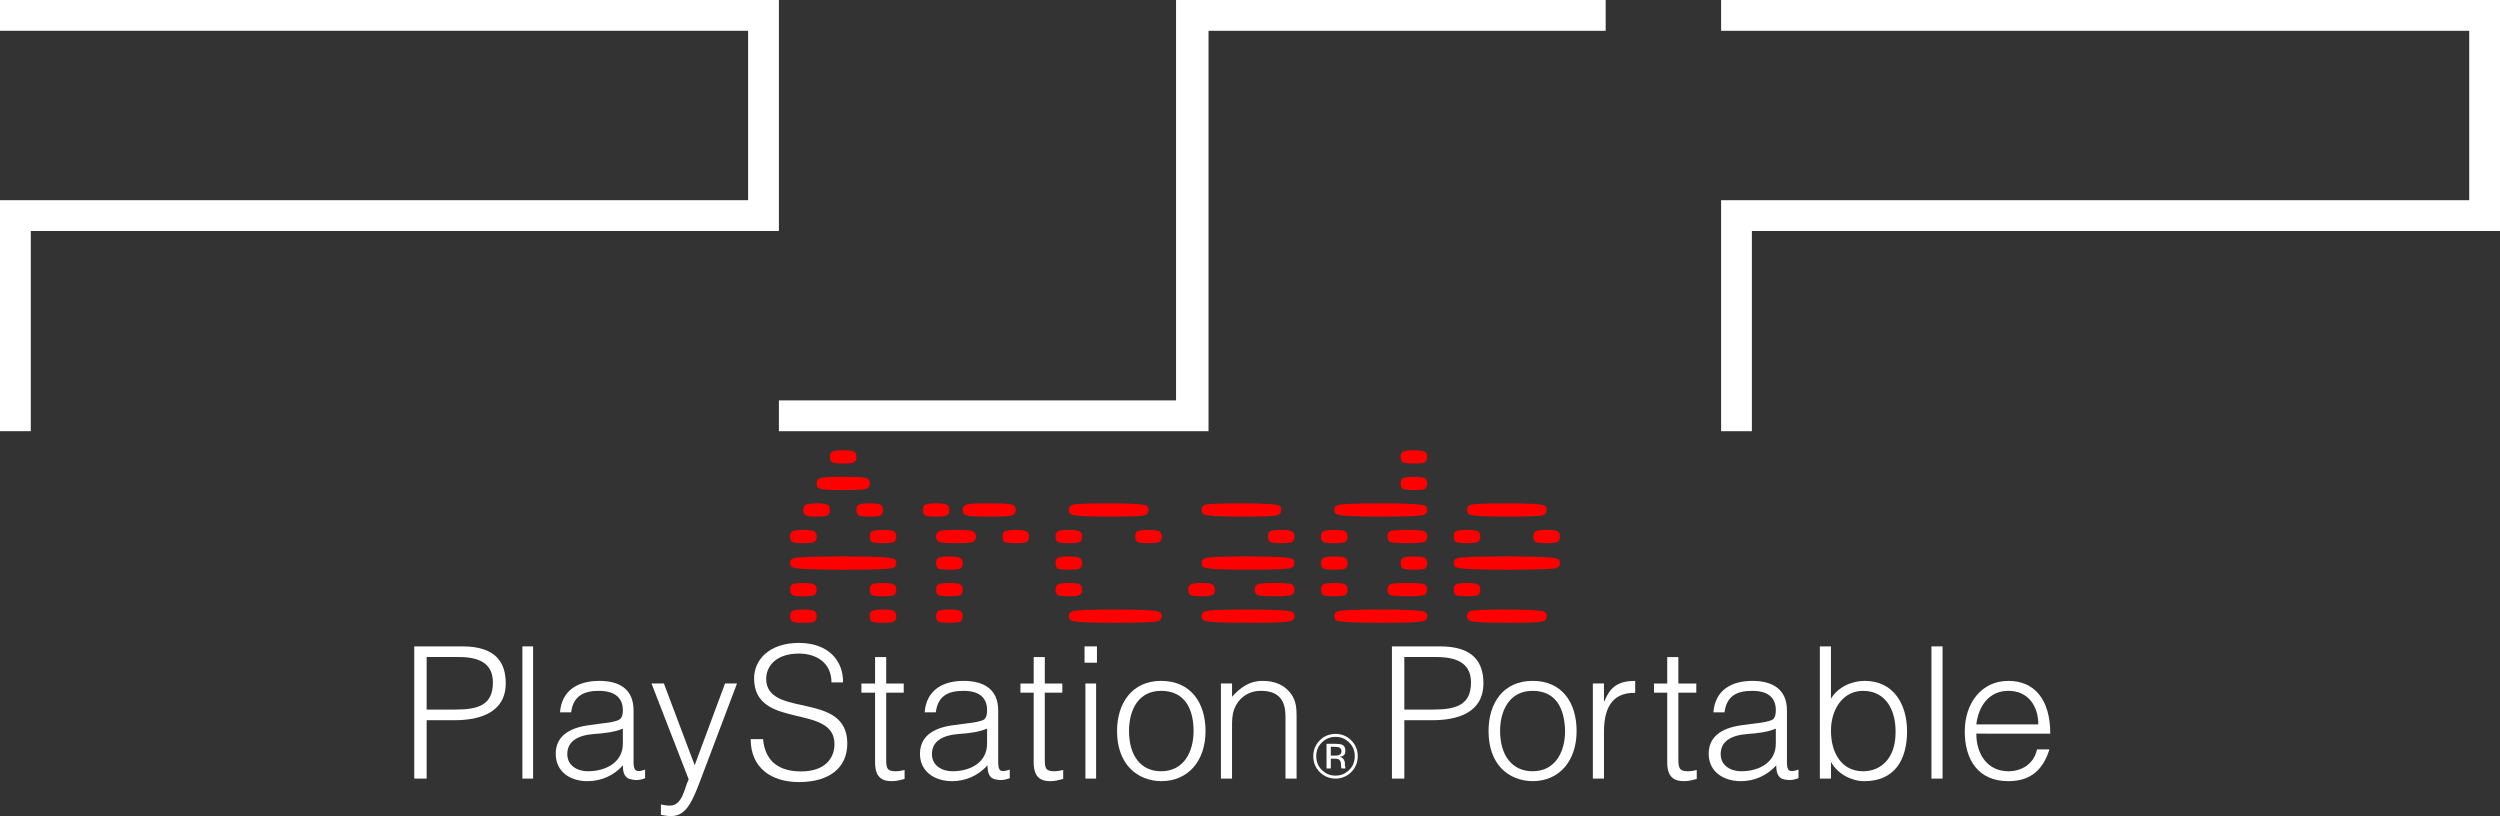 <?xml version="1.0" encoding="UTF-8" standalone="no"?>
<!-- Generator: Adobe Illustrator 13.0.0, SVG Export Plug-In . SVG Version: 6.00 Build 14948)  -->

<svg
   xmlns:dc="http://purl.org/dc/elements/1.1/"
   xmlns:cc="http://creativecommons.org/ns#"
   xmlns:rdf="http://www.w3.org/1999/02/22-rdf-syntax-ns#"
   xmlns:svg="http://www.w3.org/2000/svg"
   xmlns="http://www.w3.org/2000/svg"
   xmlns:sodipodi="http://sodipodi.sourceforge.net/DTD/sodipodi-0.dtd"
   xmlns:inkscape="http://www.inkscape.org/namespaces/inkscape"
   version="1.2"
   id="svg4237"
   sodipodi:version="0.32"
   inkscape:version="0.92.3 (2405546, 2018-03-11)"
   sodipodi:docname="system.svg"
   x="0px"
   y="0px"
   width="566.929px"
   height="185.059px"
   viewBox="0 0 566.929 185.059"
   xml:space="preserve"><rect x="0" y="0" width="566.929" height="185.059" fill="#333333" stroke="none"/><defs
     id="defs28" /><sodipodi:namedview
     id="base"
     bordercolor="#666666"
     inkscape:cx="98.45167"
     inkscape:zoom="0.98994949"
     inkscape:cy="50.223846"
     pagecolor="#ffffff"
     borderopacity="1.0"
     inkscape:window-x="0"
     inkscape:pageshadow="2"
     inkscape:current-layer="layer1"
     inkscape:window-width="1920"
     inkscape:window-y="0"
     inkscape:pageopacity="0.0"
     inkscape:window-height="1015"
     inkscape:document-units="px"
     showgrid="false"
     inkscape:pagecheckerboard="true"
     inkscape:window-maximized="1" /><g
     id="layer1"
     transform="translate(2.322,-490.726)"
     inkscape:groupmode="layer"
     inkscape:label="Ebene 1"><path
       id="path6905"
       d="m 100.923,651.636 c 5.332,0 8.531,-1.087 8.531,-6.155 0,-3.752 -2.327,-5.76 -7.658,-5.76 h -7.368 v 11.915 z m -9.306,15.655 v -29.984 h 10.955 c 7.755,0 9.792,3.878 9.792,8.375 0,6.699 -6.011,8.366 -11.537,8.366 h -6.399 v 13.242 l -2.811,0.001"
       style="fill:#ffffff;fill-opacity:1"
       inkscape:connector-curvature="0" /><path
       id="path6907"
       d="m 116.143,667.291 h 2.424 v -29.984 h -2.424 z"
       style="fill:#ffffff;fill-opacity:1"
       inkscape:connector-curvature="0" /><path
       id="path6909"
       d="m 138.925,655.958 c -2.132,0.872 -4.362,1.047 -6.494,1.213 -3.782,0.289 -6.107,1.666 -6.107,4.575 0,2.637 2.327,3.878 4.654,3.878 3.974,0 7.949,-1.92 7.949,-6.292 z m -4.265,-1.241 c 0.969,-0.087 2.521,-0.339 3.296,-0.718 0.873,-0.369 0.969,-1.492 0.969,-2.238 0,-2.54 -1.551,-4.372 -5.428,-4.372 -3.393,0 -5.816,1.124 -6.302,4.867 h -2.521 c 0.388,-5.081 4.168,-7.126 8.919,-7.126 4.362,0 7.756,1.716 7.756,6.708 v 11.741 c 0,1.957 0.581,2.414 2.617,1.666 v 1.959 c -0.291,0.126 -1.163,0.416 -1.938,0.416 -0.389,0 -0.679,-0.038 -1.066,-0.125 -1.745,-0.242 -2.037,-1.706 -2.037,-3.21 -2.037,2.338 -4.944,3.588 -8.046,3.588 -3.781,0 -7.175,-2.046 -7.175,-6.204 0,-3.616 2.521,-5.826 7.562,-6.495 l 3.394,-0.457"
       style="fill:#ffffff;fill-opacity:1"
       inkscape:connector-curvature="0" /><path
       id="path6911"
       d="m 147.553,673.156 c 0.679,0.126 1.356,0.262 2.036,0.262 2.909,0 3.296,-4.09 4.265,-5.962 l -8.434,-21.735 h 2.812 l 6.98,18.536 6.882,-18.536 h 2.715 L 156.762,667 c -2.037,5.409 -3.393,8.784 -6.883,8.784 -0.873,0 -1.648,-0.125 -2.327,-0.29 l 0.001,-2.338"
       style="fill:#ffffff;fill-opacity:1"
       inkscape:connector-curvature="0" /><path
       id="path6913"
       d="m 170.722,658.334 c 0.485,5.37 3.976,7.328 8.628,7.328 5.332,0 7.562,-2.906 7.562,-6.204 0,-9.287 -18.226,-3.121 -18.226,-14.898 0,-4.171 3.393,-8.038 10.179,-8.038 6.689,0 10.082,4.071 9.985,8.959 h -2.617 c 0,-4.587 -3.587,-6.544 -7.368,-6.544 -5.817,0 -7.853,3.537 -7.368,6.62 1.26,7.736 18.323,2.161 18.323,13.775 0,5.508 -4.072,8.746 -10.955,8.746 -6.302,0 -10.955,-3.238 -10.955,-9.743 l 2.812,-0.001"
       style="fill:#ffffff;fill-opacity:1"
       inkscape:connector-curvature="0" /><path
       id="path6915"
       d="m 202.812,667.37 c -0.582,0.125 -1.648,0.504 -2.909,0.504 -2.424,0 -3.781,-1.086 -3.781,-4.294 v -15.783 h -3.103 v -2.074 h 3.103 v -6.001 h 2.521 v 6.001 h 3.975 v 2.074 h -3.975 v 14.785 c 0,2.133 0,3.043 2.132,3.043 0.679,0 1.356,-0.126 2.037,-0.29 v 2.035"
       style="fill:#ffffff;fill-opacity:1"
       inkscape:connector-curvature="0" /><path
       id="path6917"
       d="m 221.52,655.958 c -2.132,0.872 -4.264,1.047 -6.398,1.213 -3.78,0.289 -6.107,1.666 -6.107,4.575 0,2.637 2.327,3.878 4.655,3.878 3.974,0 7.851,-1.92 7.851,-6.292 z m -4.168,-1.241 c 0.873,-0.087 2.425,-0.339 3.297,-0.718 0.776,-0.369 0.872,-1.492 0.872,-2.238 0,-2.54 -1.454,-4.372 -5.332,-4.372 -3.489,0 -5.816,1.124 -6.301,4.867 h -2.521 c 0.387,-5.081 4.168,-7.126 8.821,-7.126 4.364,0 7.853,1.716 7.853,6.708 v 11.741 c 0,1.957 0.486,2.414 2.619,1.666 v 1.959 c -0.389,0.126 -1.262,0.416 -1.939,0.416 -0.388,0 -0.775,-0.038 -1.164,-0.125 -1.648,-0.242 -1.939,-1.706 -1.939,-3.21 -2.134,2.338 -4.943,3.588 -8.046,3.588 -3.781,0 -7.271,-2.046 -7.271,-6.204 0,-3.616 2.521,-5.826 7.562,-6.495 l 3.489,-0.457"
       style="fill:#ffffff;fill-opacity:1"
       inkscape:connector-curvature="0" /><path
       id="path6919"
       d="m 238.778,667.37 c -0.581,0.125 -1.649,0.504 -2.908,0.504 -2.423,0 -3.781,-1.086 -3.781,-4.294 v -15.783 h -3.006 v -2.074 h 3.006 v -6.001 h 2.521 v 6.001 h 3.975 v 2.074 h -3.975 v 14.785 c 0,2.133 0,3.043 2.132,3.043 0.678,0 1.358,-0.126 2.037,-0.29 v 2.035"
       style="fill:#ffffff;fill-opacity:1"
       inkscape:connector-curvature="0" /><path
       id="path6921"
       d="m 246.243,667.291 h -2.425 v -21.569 h 2.425 z m -2.619,-26.283 v -3.701 h 2.812 v 3.701 h -2.812"
       style="fill:#ffffff;fill-opacity:1"
       inkscape:connector-curvature="0" /><path
       id="path6923"
       d="m 260.978,647.389 c -5.235,0 -7.271,4.449 -7.271,9.112 0,5.371 2.521,9.122 7.271,9.122 5.234,0 7.368,-4.498 7.368,-9.122 0,-5.08 -2.036,-9.112 -7.368,-9.112 z m -9.985,9.111 c 0,-6.281 3.393,-11.371 9.985,-11.371 6.785,0 10.082,5.04 10.082,11.371 0,6.837 -3.975,11.372 -10.082,11.372 -5.429,-0.086 -9.985,-3.829 -9.985,-11.372"
       style="fill:#ffffff;fill-opacity:1"
       inkscape:connector-curvature="0" /><path
       id="path6925"
       d="m 277.071,667.291 h -2.521 v -21.569 h 2.521 v 2.995 c 1.938,-2.123 3.975,-3.587 6.883,-3.587 2.713,0 5.041,0.833 6.592,3.083 1.064,1.552 1.162,3.169 1.162,4.953 v 14.124 h -2.521 v -14.076 c 0,-3.866 -1.647,-5.825 -5.623,-5.825 -3.103,0 -5.235,1.996 -6.01,4.196 -0.486,1.377 -0.486,2.59 -0.486,4.092 v 11.614"
       style="fill:#ffffff;fill-opacity:1"
       inkscape:connector-curvature="0" /><path
       id="path6927"
       d="m 301.499,660.283 c -0.291,-0.136 -0.678,-0.204 -1.258,-0.204 h -0.777 v 1.997 h 0.875 c 0.386,0 0.773,-0.038 0.968,-0.114 0.387,-0.155 0.582,-0.445 0.582,-0.873 0,-0.399 -0.195,-0.671 -0.39,-0.806 z m -1.065,-0.883 c 0.681,0 1.164,0.059 1.551,0.193 0.582,0.243 0.775,0.708 0.775,1.416 0,0.494 -0.099,0.854 -0.484,1.086 -0.194,0.126 -0.483,0.215 -0.774,0.271 0.387,0.067 0.678,0.262 0.871,0.553 0.194,0.301 0.291,0.593 0.291,0.873 v 0.407 c 0,0.135 0,0.281 0.098,0.418 0,0.154 0,0.251 0,0.299 v 0.068 h -0.873 c 0,-0.021 0,-0.039 0,-0.049 0,-0.021 0,-0.05 0,-0.078 l -0.096,-0.173 v -0.447 c 0,-0.658 -0.195,-1.086 -0.486,-1.289 -0.193,-0.126 -0.58,-0.185 -1.066,-0.185 h -0.773 v 2.221 h -0.971 V 659.4 h 1.937 z m -3.004,-0.29 c -0.873,0.853 -1.263,1.89 -1.263,3.091 0,1.231 0.39,2.27 1.263,3.123 0.872,0.863 1.841,1.289 3.103,1.289 1.262,0 2.229,-0.426 3.103,-1.289 0.872,-0.854 1.263,-1.891 1.263,-3.123 0,-1.201 -0.391,-2.238 -1.263,-3.091 -0.872,-0.854 -1.841,-1.281 -3.103,-1.281 -1.262,-10e-4 -2.231,0.426 -3.103,1.281 z m 6.689,6.687 c -0.97,0.99 -2.229,1.493 -3.586,1.493 -1.359,0 -2.619,-0.504 -3.586,-1.493 -0.972,-0.987 -1.455,-2.189 -1.455,-3.597 0,-1.386 0.483,-2.588 1.455,-3.567 0.967,-0.998 2.227,-1.482 3.586,-1.482 1.356,0 2.616,0.483 3.586,1.482 0.969,0.97 1.455,2.172 1.455,3.567 0,1.409 -0.487,2.61 -1.455,3.597"
       style="fill:#ffffff;fill-opacity:1"
       inkscape:connector-curvature="0" /><path
       id="path6929"
       d="m 322.634,651.636 c 5.332,0 8.627,-1.087 8.627,-6.155 0,-3.752 -2.422,-5.76 -7.754,-5.76 h -7.369 v 11.915 z m -9.304,15.655 v -29.984 h 10.955 c 7.756,0 9.789,3.878 9.789,8.375 0,6.699 -5.914,8.366 -11.535,8.366 h -6.4 v 13.242 l -2.809,0.001"
       style="fill:#ffffff;fill-opacity:1"
       inkscape:connector-curvature="0" /><path
       id="path6931"
       d="m 345.222,647.389 c -5.234,0 -7.365,4.449 -7.365,9.112 0,5.371 2.615,9.122 7.365,9.122 5.236,0 7.369,-4.498 7.369,-9.122 -0.097,-5.08 -2.037,-9.112 -7.369,-9.112 z m -9.984,9.111 c 0,-6.281 3.297,-11.371 9.984,-11.371 6.787,0 9.986,5.04 9.986,11.371 0,6.837 -3.975,11.372 -9.986,11.372 -5.525,-0.086 -9.984,-3.829 -9.984,-11.372"
       style="fill:#ffffff;fill-opacity:1"
       inkscape:connector-curvature="0" /><path
       id="path6933"
       d="m 361.414,667.291 h -2.521 v -21.569 h 2.521 v 4.044 h 0.098 c 1.354,-3.463 3.393,-4.635 6.98,-4.635 v 2.716 c -5.625,-0.126 -7.076,4.032 -7.076,8.86 v 10.584"
       style="fill:#ffffff;fill-opacity:1"
       inkscape:connector-curvature="0" /><path
       id="path6935"
       d="m 382.451,667.37 c -0.582,0.125 -1.648,0.504 -2.813,0.504 -2.52,0 -3.879,-1.086 -3.879,-4.294 v -15.783 h -3.004 v -2.074 h 3.004 v -6.001 h 2.521 v 6.001 h 4.072 v 2.074 h -4.072 v 14.785 c 0,2.133 0.098,3.043 2.133,3.043 0.682,0 1.455,-0.126 2.037,-0.29 v 2.035"
       style="fill:#ffffff;fill-opacity:1"
       inkscape:connector-curvature="0" /><path
       id="path6937"
       d="m 400.384,655.958 c -2.133,0.872 -4.266,1.047 -6.398,1.213 -3.781,0.289 -6.107,1.666 -6.107,4.575 0,2.637 2.328,3.878 4.652,3.878 3.977,0 7.854,-1.92 7.854,-6.292 v -3.374 z m -4.17,-1.241 c 0.871,-0.087 2.424,-0.339 3.297,-0.718 0.777,-0.369 0.873,-1.492 0.873,-2.238 0,-2.54 -1.455,-4.372 -5.332,-4.372 -3.488,0 -5.816,1.124 -6.301,4.867 h -2.521 c 0.387,-5.081 4.17,-7.126 8.822,-7.126 4.363,0 7.854,1.716 7.854,6.708 v 11.741 c 0,1.957 0.482,2.414 2.617,1.666 v 1.959 c -0.389,0.126 -1.262,0.416 -1.938,0.416 -0.389,0 -0.777,-0.038 -1.164,-0.125 -1.646,-0.242 -1.938,-1.706 -1.938,-3.21 -2.135,2.338 -4.945,3.588 -8.051,3.588 -3.777,0 -7.27,-2.046 -7.27,-6.204 0,-3.616 2.52,-5.826 7.561,-6.495 l 3.491,-0.457"
       style="fill:#ffffff;fill-opacity:1"
       inkscape:connector-curvature="0" /><path
       id="path6939"
       d="m 420.162,665.623 c 4.168,0 7.27,-3.043 7.369,-8.452 0.191,-5.41 -2.23,-9.782 -7.369,-9.782 -4.557,0 -7.271,4.158 -7.271,9.026 -0.003,5.214 2.521,9.208 7.271,9.208 z m -7.274,1.668 h -2.52 v -29.984 h 2.52 v 11.865 c 1.555,-2.618 4.654,-4.043 7.66,-4.043 6.59,0 9.598,5.38 9.598,11.42 0,6.359 -2.715,11.323 -9.693,11.323 -2.813,0 -6.01,-1.541 -7.561,-4.372 v 0 3.791"
       style="fill:#ffffff;fill-opacity:1"
       inkscape:connector-curvature="0" /><path
       id="path6941"
       d="m 435.673,667.291 h 2.52 v -29.984 h -2.52 z"
       style="fill:#ffffff;fill-opacity:1"
       inkscape:connector-curvature="0" /><path
       id="path6943"
       d="m 459.908,654.999 c 0,-4.198 -2.326,-7.61 -6.785,-7.61 -4.459,0 -6.787,3.538 -7.271,7.61 z m -14.057,2.093 c 0,4.654 2.521,8.532 7.271,8.532 3.199,0 5.816,-1.794 6.494,-4.953 h 2.811 c -1.26,4.07 -3.779,7.203 -9.305,7.203 -6.885,0 -9.891,-4.915 -9.891,-11.282 0,-6.293 3.686,-11.461 9.891,-11.461 5.914,0 9.5,4.218 9.5,11.962 l -16.771,-10e-4"
       style="fill:#ffffff;fill-opacity:1"
       inkscape:connector-curvature="0" /><path
       id="path6945"
       d="M -2.322,490.726 H 174.31 v 52.38 H 4.657 v 45.398 h -6.979 v -52.38 H 167.33 v -38.42 H -2.322 v -6.978"
       style="fill:#ffffff;fill-opacity:1"
       inkscape:connector-curvature="0" /><path
       id="path6947"
       d="m 394.956,543.106 v 45.398 h -6.98 v -52.38 h 169.65 v -38.42 h -169.65 v -6.979 h 176.631 v 52.38 H 394.956"
       style="fill:#ffffff;fill-opacity:1"
       inkscape:connector-curvature="0" /><path
       id="path6949"
       d="m 264.371,490.726 v 90.798 H 174.31 v 6.98 h 97.428 v -90.8 H 361.8 v -6.979 h -97.429"
       style="fill:#ffffff;fill-opacity:1"
       inkscape:connector-curvature="0" /><g
       transform="matrix(0.86,0,0,0.86,-181.118,524.25)"
       aria-label="Arcade"
       style="font-style:normal;font-variant:normal;font-weight:normal;font-stretch:normal;font-size:37.5px;line-height:1.25;font-family:'Glass TTY VT220';-inkscape-font-specification:'Glass TTY VT220';letter-spacing:0px;word-spacing:0px;fill:#000000;fill-opacity:1;stroke:none;stroke-width:0.938"
       id="text916"><path
         d="m 437.874,124.968 q -0.63,-0.35 -0.63,-1.47 0,-1.12 0.63,-1.4 0.7,-0.35 2.87,-0.35 2.17,0 2.8,0.35 0.7,0.28 0.7,1.4 0,1.12 -0.7,1.47 -0.63,0.28 -2.8,0.28 -2.17,0 -2.87,-0.28 z m -21,0 q -0.63,-0.35 -0.63,-1.47 0,-1.12 0.63,-1.4 0.7,-0.35 2.87,-0.35 2.17,0 2.8,0.35 0.7,0.28 0.7,1.4 0,1.12 -0.7,1.47 -0.63,0.28 -2.8,0.28 -2.17,0 -2.87,-0.28 z m 21,-7 q -0.63,-0.35 -0.63,-1.47 0,-1.12 0.63,-1.4 0.7,-0.35 2.87,-0.35 2.17,0 2.8,0.35 0.7,0.28 0.7,1.4 0,1.12 -0.7,1.47 -0.63,0.28 -2.8,0.28 -2.17,0 -2.87,-0.28 z m -21,0 q -0.63,-0.35 -0.63,-1.47 0,-1.12 0.63,-1.4 0.7,-0.35 2.87,-0.35 2.17,0 2.8,0.35 0.7,0.28 0.7,1.4 0,1.12 -0.7,1.47 -0.63,0.28 -2.8,0.28 -2.17,0 -2.87,-0.28 z m -0.63,-8.47 q 0,-1.05 1.05,-1.33 1.68,-0.42 12.95,-0.42 12.11,0 13.37,0.63 0.63,0.28 0.63,1.12 0,1.05 -1.05,1.33 -1.68,0.42 -12.95,0.42 -12.11,0 -13.37,-0.63 -0.63,-0.28 -0.63,-1.12 z m 21.63,-5.53 q -0.63,-0.35 -0.63,-1.47 0,-1.12 0.63,-1.4 0.7,-0.35 2.87,-0.35 2.17,0 2.8,0.35 0.7,0.28 0.7,1.4 0,1.12 -0.7,1.47 -0.63,0.28 -2.8,0.28 -2.17,0 -2.87,-0.28 z m -21,0 q -0.63,-0.35 -0.63,-1.47 0,-1.12 0.63,-1.4 0.7,-0.35 2.87,-0.35 2.17,0 2.8,0.35 0.7,0.28 0.7,1.4 0,1.12 -0.7,1.47 -0.63,0.28 -2.8,0.28 -2.17,0 -2.87,-0.28 z m 17.5,-7 q -0.63,-0.35 -0.63,-1.47 0,-1.12 0.63,-1.4 0.7,-0.35 2.87,-0.35 2.17,0 2.8,0.35 0.7,0.28 0.7,1.4 0,1.12 -0.7,1.47 -0.63,0.28 -2.8,0.28 -2.17,0 -2.87,-0.28 z m -14,0 q -0.63,-0.35 -0.63,-1.47 0,-1.12 0.63,-1.4 0.7,-0.35 2.87,-0.35 2.17,0 2.8,0.35 0.7,0.28 0.7,1.4 0,1.12 -0.7,1.47 -0.63,0.28 -2.8,0.28 -2.17,0 -2.87,-0.28 z m 3.99,-7 q -1.12,-0.28 -1.12,-1.47 0,-1.19 1.12,-1.47 1.12,-0.28 5.88,-0.28 4.76,0 5.88,0.28 1.12,0.28 1.12,1.47 0,1.19 -1.12,1.47 -1.12,0.28 -5.88,0.28 -4.76,0 -5.88,-0.28 z m 3.01,-7 q -0.63,-0.35 -0.63,-1.47 0,-1.12 0.63,-1.4 0.7,-0.35 2.87,-0.35 2.17,0 2.8,0.35 0.7,0.28 0.7,1.4 0,1.12 -0.7,1.47 -0.63,0.28 -2.8,0.28 -2.17,0 -2.87,-0.28 z"
         style="font-size:70px;fill:#ff0000;stroke-width:0.938"
         id="path1555"
         inkscape:connector-curvature="0" /><path
         d="m 455.374,124.968 q -0.63,-0.35 -0.63,-1.47 0,-1.12 0.63,-1.4 0.7,-0.35 2.87,-0.35 2.17,0 2.8,0.35 0.7,0.28 0.7,1.4 0,1.12 -0.7,1.47 -0.63,0.28 -2.8,0.28 -2.17,0 -2.87,-0.28 z m 0,-7 q -0.63,-0.35 -0.63,-1.47 0,-1.12 0.63,-1.4 0.7,-0.35 2.87,-0.35 2.17,0 2.8,0.35 0.7,0.28 0.7,1.4 0,1.12 -0.7,1.47 -0.63,0.28 -2.8,0.28 -2.17,0 -2.87,-0.28 z m 0,-7 q -0.63,-0.35 -0.63,-1.47 0,-1.12 0.63,-1.4 0.7,-0.35 2.87,-0.35 2.17,0 2.8,0.35 0.7,0.28 0.7,1.4 0,1.12 -0.7,1.47 -0.63,0.28 -2.8,0.28 -2.17,0 -2.87,-0.28 z m 17.5,-7 q -0.63,-0.35 -0.63,-1.47 0,-1.12 0.63,-1.4 0.7,-0.35 2.87,-0.35 2.17,0 2.8,0.35 0.7,0.28 0.7,1.4 0,1.12 -0.7,1.47 -0.63,0.28 -2.8,0.28 -2.17,0 -2.87,-0.28 z m -17.22,0 q -0.91,-0.28 -0.91,-1.47 0,-1.19 0.91,-1.47 0.91,-0.28 4.34,-0.28 3.43,0 4.34,0.28 0.91,0.28 0.91,1.47 0,1.19 -0.91,1.47 -0.91,0.28 -4.34,0.28 -3.43,0 -4.34,-0.28 z m 7.21,-7 q -1.12,-0.28 -1.12,-1.47 0,-1.19 1.12,-1.47 1.12,-0.28 5.88,-0.28 4.76,0 5.88,0.28 1.12,0.28 1.12,1.47 0,1.19 -1.12,1.47 -1.12,0.28 -5.88,0.28 -4.76,0 -5.88,-0.28 z m -10.99,0 q -0.63,-0.35 -0.63,-1.47 0,-1.12 0.63,-1.4 0.7,-0.35 2.87,-0.35 2.17,0 2.8,0.35 0.7,0.28 0.7,1.4 0,1.12 -0.7,1.47 -0.63,0.28 -2.8,0.28 -2.17,0 -2.87,-0.28 z"
         style="font-size:70px;fill:#ff0000;stroke-width:0.938"
         id="path1557"
         inkscape:connector-curvature="0" /><path
         d="m 489.744,123.498 q 0,-1.05 1.05,-1.33 1.54,-0.42 11.2,-0.42 10.57,0 11.69,0.63 0.56,0.28 0.56,1.12 0,1.05 -1.05,1.33 -1.54,0.42 -11.2,0.42 -10.57,0 -11.69,-0.63 -0.56,-0.28 -0.56,-1.12 z m -2.87,-5.53 q -0.63,-0.35 -0.63,-1.47 0,-1.12 0.63,-1.4 0.7,-0.35 2.87,-0.35 2.17,0 2.8,0.35 0.7,0.28 0.7,1.4 0,1.12 -0.7,1.47 -0.63,0.28 -2.8,0.28 -2.17,0 -2.87,-0.28 z m 0,-7 q -0.63,-0.35 -0.63,-1.47 0,-1.12 0.63,-1.4 0.7,-0.35 2.87,-0.35 2.17,0 2.8,0.35 0.7,0.28 0.7,1.4 0,1.12 -0.7,1.47 -0.63,0.28 -2.8,0.28 -2.17,0 -2.87,-0.28 z m 21,-7 q -0.63,-0.35 -0.63,-1.47 0,-1.12 0.63,-1.4 0.7,-0.35 2.87,-0.35 2.17,0 2.8,0.35 0.7,0.28 0.7,1.4 0,1.12 -0.7,1.47 -0.63,0.28 -2.8,0.28 -2.17,0 -2.87,-0.28 z m -21,0 q -0.63,-0.35 -0.63,-1.47 0,-1.12 0.63,-1.4 0.7,-0.35 2.87,-0.35 2.17,0 2.8,0.35 0.7,0.28 0.7,1.4 0,1.12 -0.7,1.47 -0.63,0.28 -2.8,0.28 -2.17,0 -2.87,-0.28 z m 2.87,-8.47 q 0,-1.12 1.05,-1.4 1.33,-0.35 9.45,-0.35 9.03,0 10.01,0.63 0.49,0.28 0.49,1.12 0,1.12 -1.05,1.4 -1.33,0.35 -9.45,0.35 -9.03,0 -10.01,-0.63 -0.49,-0.28 -0.49,-1.12 z"
         style="font-size:70px;fill:#ff0000;stroke-width:0.938"
         id="path1559"
         inkscape:connector-curvature="0" /><path
         d="m 524.744,123.498 q 0,-1.05 1.05,-1.33 1.54,-0.42 11.2,-0.42 10.57,0 11.69,0.63 0.56,0.28 0.56,1.12 0,1.05 -1.05,1.33 -1.54,0.42 -11.2,0.42 -10.57,0 -11.69,-0.63 -0.56,-0.28 -0.56,-1.12 z m 14.91,-5.53 q -0.91,-0.28 -0.91,-1.47 0,-1.19 0.91,-1.47 0.91,-0.28 4.34,-0.28 3.5,0 4.34,0.28 0.91,0.28 0.91,1.47 0,1.19 -0.91,1.47 -0.84,0.28 -4.34,0.28 -3.43,0 -4.34,-0.28 z m -17.78,0 q -0.63,-0.35 -0.63,-1.47 0,-1.12 0.63,-1.4 0.7,-0.35 2.87,-0.35 2.17,0 2.8,0.35 0.7,0.28 0.7,1.4 0,1.12 -0.7,1.47 -0.63,0.28 -2.8,0.28 -2.17,0 -2.87,-0.28 z m 2.87,-8.47 q 0,-1.05 1.05,-1.33 1.54,-0.42 11.2,-0.42 10.57,0 11.69,0.63 0.56,0.28 0.56,1.12 0,1.05 -1.05,1.33 -1.54,0.42 -11.2,0.42 -10.57,0 -11.69,-0.63 -0.56,-0.28 -0.56,-1.12 z m 18.13,-5.53 q -0.63,-0.35 -0.63,-1.47 0,-1.12 0.63,-1.4 0.7,-0.35 2.87,-0.35 2.17,0 2.8,0.35 0.7,0.28 0.7,1.4 0,1.12 -0.7,1.47 -0.63,0.28 -2.8,0.28 -2.17,0 -2.87,-0.28 z m -18.13,-8.47 q 0,-1.12 1.05,-1.4 1.33,-0.35 9.45,-0.35 9.03,0 10.01,0.63 0.49,0.28 0.49,1.12 0,1.12 -1.05,1.4 -1.33,0.35 -9.45,0.35 -9.03,0 -10.01,-0.63 -0.49,-0.28 -0.49,-1.12 z"
         style="font-size:70px;fill:#ff0000;stroke-width:0.938"
         id="path1561"
         inkscape:connector-curvature="0" /><path
         d="m 559.744,123.498 q 0,-1.05 1.05,-1.33 1.54,-0.42 11.2,-0.42 10.57,0 11.69,0.63 0.56,0.28 0.56,1.12 0,1.05 -1.05,1.33 -1.54,0.42 -11.2,0.42 -10.57,0 -11.69,-0.63 -0.56,-0.28 -0.56,-1.12 z m 14.91,-5.53 q -0.91,-0.28 -0.91,-1.47 0,-1.19 0.91,-1.47 0.91,-0.28 4.34,-0.28 3.5,0 4.34,0.28 0.91,0.28 0.91,1.47 0,1.19 -0.91,1.47 -0.84,0.28 -4.34,0.28 -3.43,0 -4.34,-0.28 z m -17.78,0 q -0.63,-0.35 -0.63,-1.47 0,-1.12 0.63,-1.4 0.7,-0.35 2.87,-0.35 2.17,0 2.8,0.35 0.7,0.28 0.7,1.4 0,1.12 -0.7,1.47 -0.63,0.28 -2.8,0.28 -2.17,0 -2.87,-0.28 z m 21,-7 q -0.63,-0.35 -0.63,-1.47 0,-1.12 0.63,-1.4 0.7,-0.35 2.87,-0.35 2.17,0 2.8,0.35 0.7,0.28 0.7,1.4 0,1.12 -0.7,1.47 -0.63,0.28 -2.8,0.28 -2.17,0 -2.87,-0.28 z m -21,0 q -0.63,-0.35 -0.63,-1.47 0,-1.12 0.63,-1.4 0.7,-0.35 2.87,-0.35 2.17,0 2.8,0.35 0.7,0.28 0.7,1.4 0,1.12 -0.7,1.47 -0.63,0.28 -2.8,0.28 -2.17,0 -2.87,-0.28 z m 17.78,-7 q -0.91,-0.28 -0.91,-1.47 0,-1.19 0.91,-1.47 0.91,-0.28 4.34,-0.28 3.5,0 4.34,0.28 0.91,0.28 0.91,1.47 0,1.19 -0.91,1.47 -0.84,0.28 -4.34,0.28 -3.43,0 -4.34,-0.28 z m -17.78,0 q -0.63,-0.35 -0.63,-1.47 0,-1.12 0.63,-1.4 0.7,-0.35 2.87,-0.35 2.17,0 2.8,0.35 0.7,0.28 0.7,1.4 0,1.12 -0.7,1.47 -0.63,0.28 -2.8,0.28 -2.17,0 -2.87,-0.28 z m 2.87,-8.47 q 0,-1.05 1.05,-1.33 1.54,-0.42 11.2,-0.42 10.57,0 11.69,0.63 0.56,0.28 0.56,1.12 0,1.05 -1.05,1.33 -1.54,0.42 -11.2,0.42 -10.57,0 -11.69,-0.63 -0.56,-0.28 -0.56,-1.12 z m 18.13,-5.53 q -0.63,-0.35 -0.63,-1.47 0,-1.12 0.63,-1.4 0.7,-0.35 2.87,-0.35 2.17,0 2.8,0.35 0.7,0.28 0.7,1.4 0,1.12 -0.7,1.47 -0.63,0.28 -2.8,0.28 -2.17,0 -2.87,-0.28 z m 0,-7 q -0.63,-0.35 -0.63,-1.47 0,-1.12 0.63,-1.4 0.7,-0.35 2.87,-0.35 2.17,0 2.8,0.35 0.7,0.28 0.7,1.4 0,1.12 -0.7,1.47 -0.63,0.28 -2.8,0.28 -2.17,0 -2.87,-0.28 z"
         style="font-size:70px;fill:#ff0000;stroke-width:0.938"
         id="path1563"
         inkscape:connector-curvature="0" /><path
         d="m 594.744,123.498 q 0,-1.12 1.05,-1.4 1.33,-0.35 9.45,-0.35 9.03,0 10.01,0.63 0.49,0.28 0.49,1.12 0,1.12 -1.05,1.4 -1.33,0.35 -9.45,0.35 -9.03,0 -10.01,-0.63 -0.49,-0.28 -0.49,-1.12 z m -2.87,-5.53 q -0.63,-0.35 -0.63,-1.47 0,-1.12 0.63,-1.4 0.7,-0.35 2.87,-0.35 2.17,0 2.8,0.35 0.7,0.28 0.7,1.4 0,1.12 -0.7,1.47 -0.63,0.28 -2.8,0.28 -2.17,0 -2.87,-0.28 z m -0.63,-8.47 q 0,-1.05 1.05,-1.33 1.68,-0.42 12.95,-0.42 12.11,0 13.37,0.63 0.63,0.28 0.63,1.12 0,1.05 -1.05,1.33 -1.68,0.42 -12.95,0.42 -12.11,0 -13.37,-0.63 -0.63,-0.28 -0.63,-1.12 z m 21.63,-5.53 q -0.63,-0.35 -0.63,-1.47 0,-1.12 0.63,-1.4 0.7,-0.35 2.87,-0.35 2.17,0 2.8,0.35 0.7,0.28 0.7,1.4 0,1.12 -0.7,1.47 -0.63,0.28 -2.8,0.28 -2.17,0 -2.87,-0.28 z m -21,0 q -0.63,-0.35 -0.63,-1.47 0,-1.12 0.63,-1.4 0.7,-0.35 2.87,-0.35 2.17,0 2.8,0.35 0.7,0.28 0.7,1.4 0,1.12 -0.7,1.47 -0.63,0.28 -2.8,0.28 -2.17,0 -2.87,-0.28 z m 2.87,-8.47 q 0,-1.12 1.05,-1.4 1.33,-0.35 9.45,-0.35 9.03,0 10.01,0.63 0.49,0.28 0.49,1.12 0,1.12 -1.05,1.4 -1.33,0.35 -9.45,0.35 -9.03,0 -10.01,-0.63 -0.49,-0.28 -0.49,-1.12 z"
         style="font-size:70px;fill:#ff0000;stroke-width:0.938"
         id="path1565"
         inkscape:connector-curvature="0" /></g></g></svg>